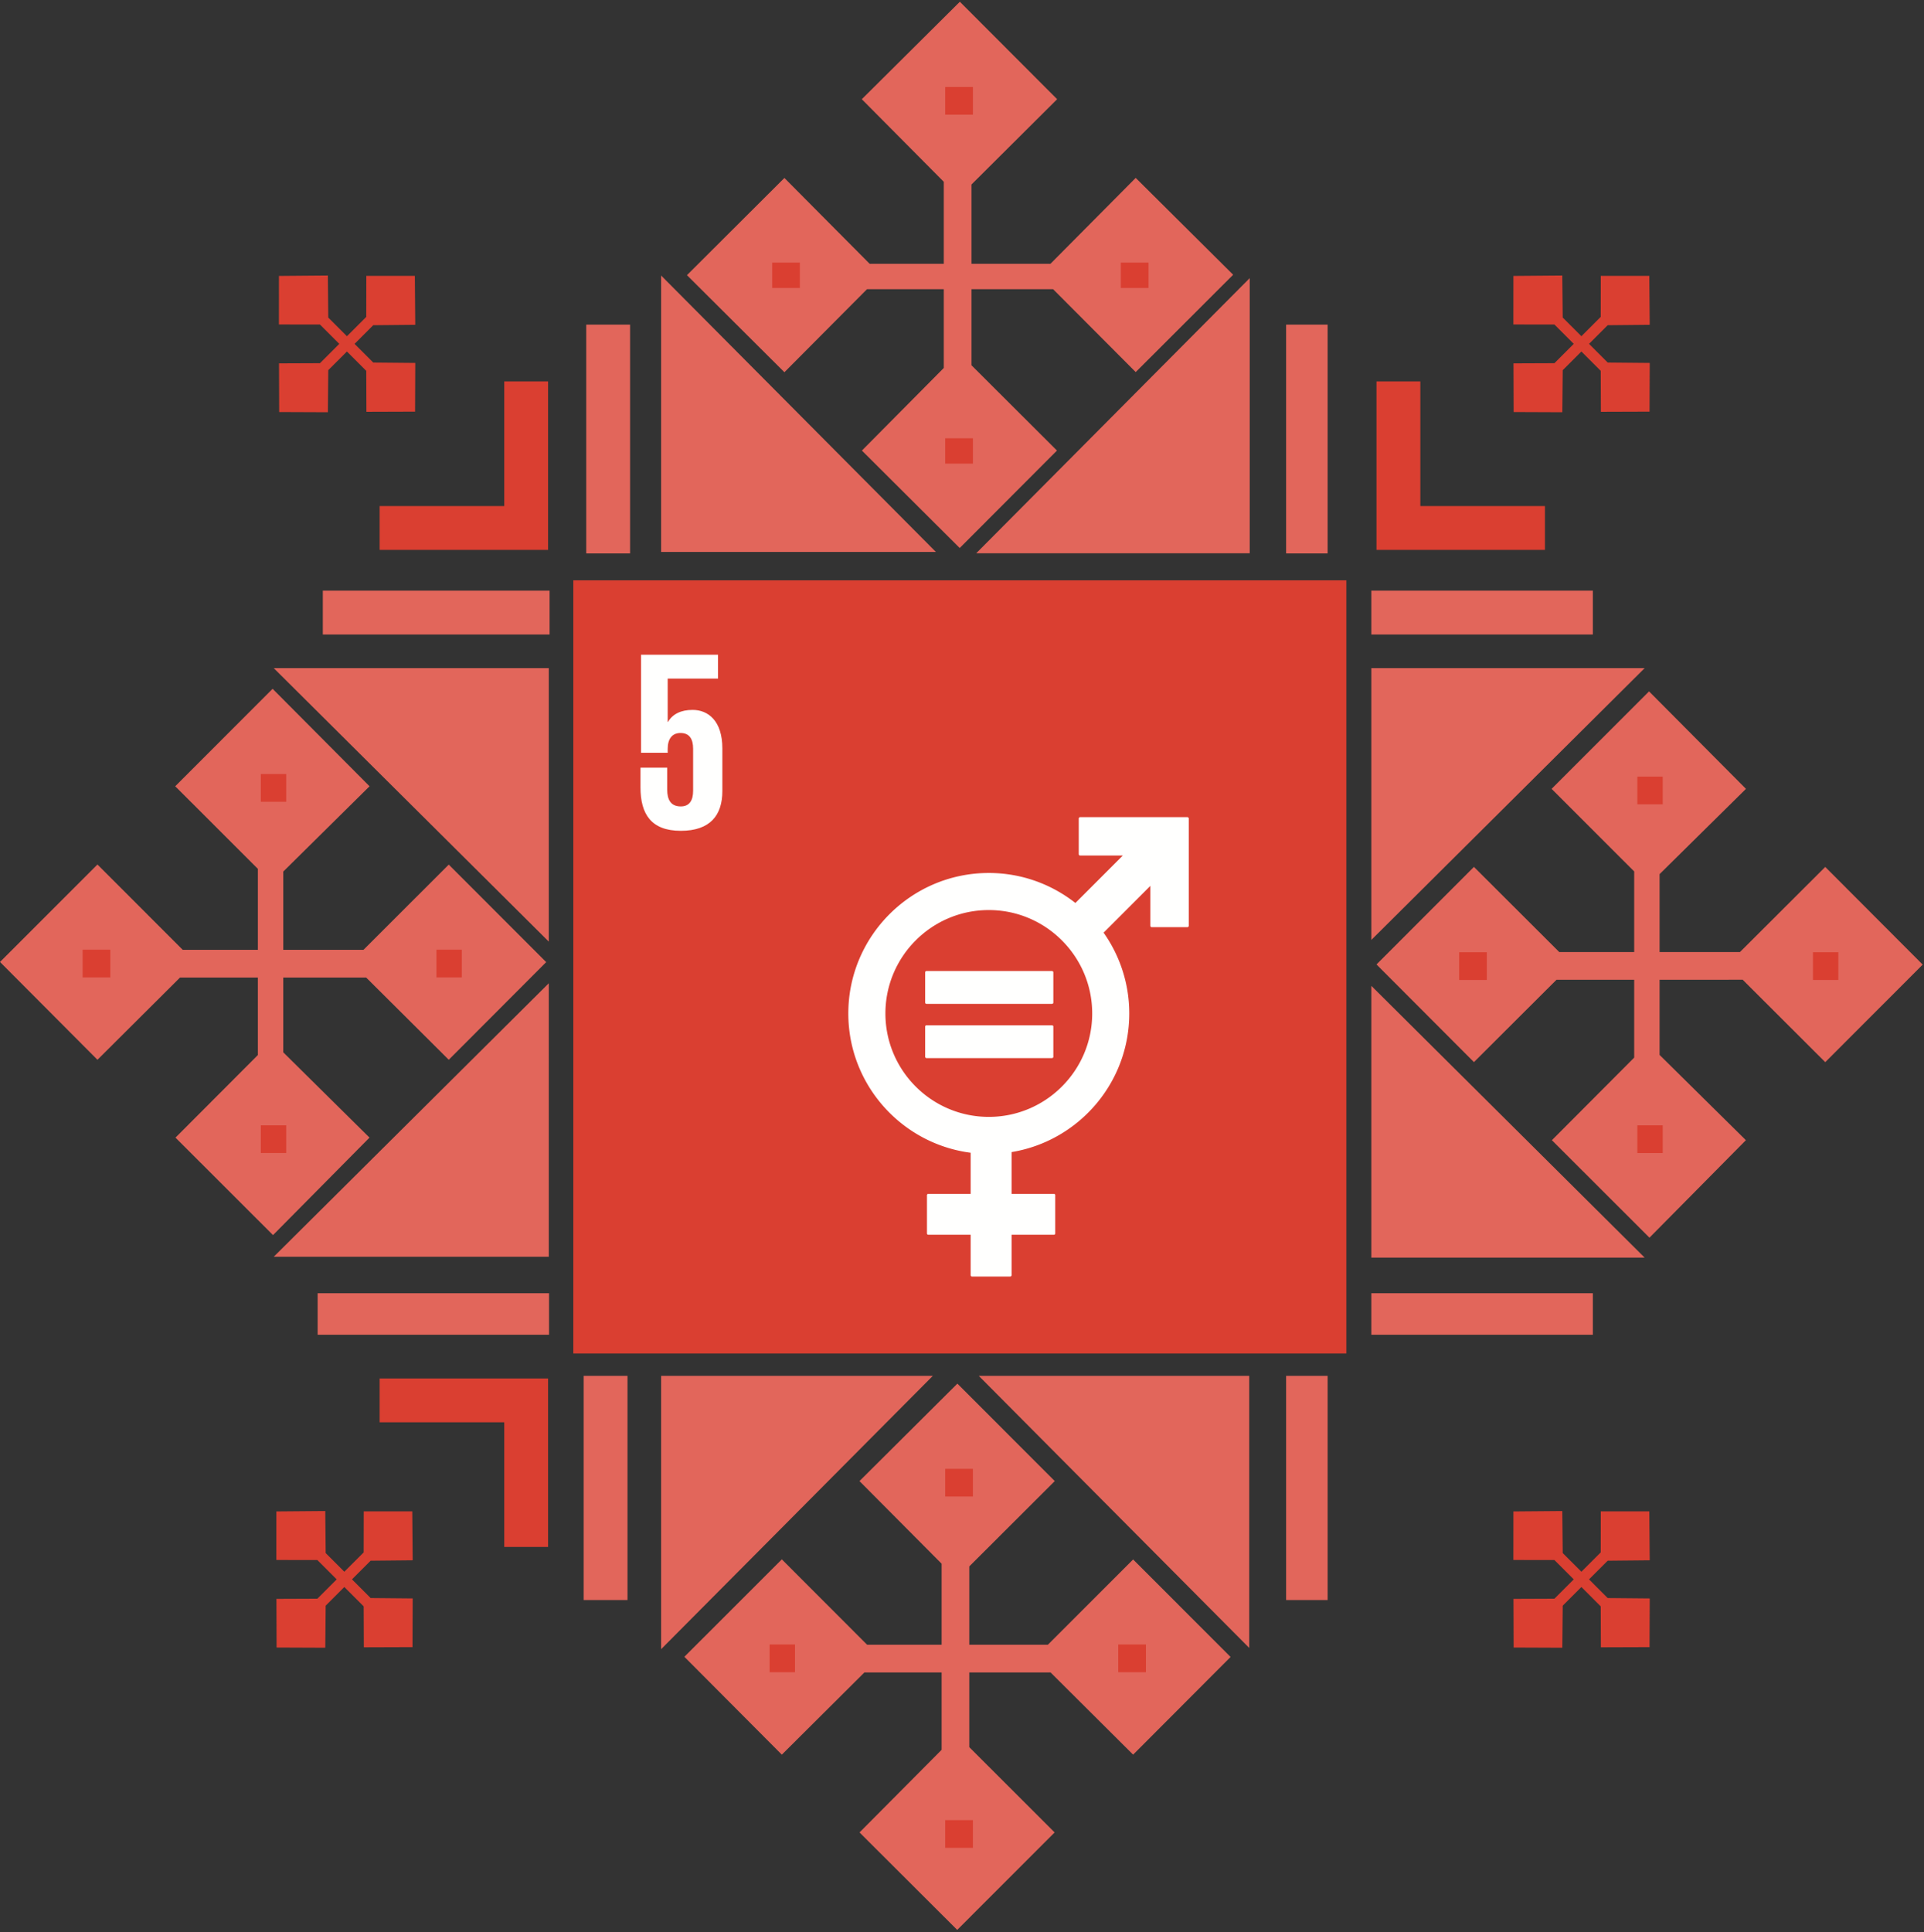 <svg xmlns="http://www.w3.org/2000/svg" width="745" height="748" viewBox="0 0 745 748"><rect x="0" y="0" width="745" height="748" fill="#333333" stroke="none"/><title>Elements / Targets / Icon Logo 05</title><g fill="none" fill-rule="evenodd"><path fill="#E2665B" d="M212.501 258.672H106l106.501 105.883zm149.89-44.99L256 106.672v107.01zM227 214.253h16.977v-88.581H227zm108.713-102.282h29.735v30.486l-31.708 31.979 37.872 37.735 37.659-37.735-33.101-33.027v-29.438h31.612l31.98 32.082 37.734-37.683-37.734-37.494-33.027 33.266H376.17V71.434l33.17-33.026L371.676.672l-37.973 37.736 31.745 31.979v31.755h-28.689l-33.025-33.24L266 106.53l37.734 37.577zM498 214.253h16.083v-88.581H498zm33 31.396h85.776v-16.977H531zm0 13.023v105.225l105.838-105.225zm-47.087-44.467V107.672L378 214.205zm-374.23 193.203v-28.949h32.1l31.98 31.838 37.735-37.806-37.735-37.757-33.025 33.002h-31.055v-30.303l33.413-33.026-37.541-37.735-37.708 37.735 32.007 31.98v31.349H70.762l-33.025-33.038L0 372.427 37.737 410.3l31.978-31.841h30.139v29.996l-31.908 31.98 37.769 37.735 37.364-37.735zM125 245.649h87.81v-16.977H125zm406 271.106h85.776v-16.083H531zm-33 102.712h16.083v-86.795H498zm176.781-240.162l31.98 31.916 37.736-37.767-37.736-37.816-33.024 32.945h-31.126v-30.152l33.449-33.024-37.523-37.735-37.736 37.735 31.982 31.979v31.197H603.76l-33.027-32.961L533 373.388l37.733 37.816 31.981-31.899h30.069v30.149l-31.877 31.98 37.789 37.736 37.338-37.736-33.422-33.025v-29.104zM531 486.897h105.838L531 381.672zm-152 45.775l104.721 105.334V532.672zm-153 86.795h16.978v-86.795H226zm-13.499-238.795L106 486.556h106.501zM123 516.755h89.597v-16.083H123zm133 15.917v105.812l105.197-105.812zm149.738 104.094h-30.414v-30.332l33.092-33.027-37.701-37.735-37.914 37.735 31.8 31.98v31.379H335.76l-33.025-33.053L265 641.435l37.735 37.882 31.98-31.829h29.886v29.968l-31.781 31.979 37.83 37.736 37.717-37.736-33.043-33.027v-28.92h31.459l31.98 31.824 37.735-37.813-37.735-37.748z"/><path fill="#DA3F31" d="M222 523.999h299.327V224.672H222z"/><g fill="#FFFFFE"><path d="M382.875 432.406c-22.076 0-40.031-17.961-40.031-40.036 0-22.077 17.955-40.038 40.031-40.038 22.078 0 40.038 17.96 40.038 40.038 0 22.075-17.96 40.036-40.038 40.036m76.891-116.041h-41.53a.535.535 0 0 0-.53.53v13.8c0 .295.246.53.53.53h16.536l-18.362 18.367c-9.248-7.266-20.886-11.615-33.535-11.615-29.989 0-54.394 24.399-54.394 54.393 0 27.615 20.69 50.467 47.375 53.924v15.902h-16.381a.526.526 0 0 0-.537.524v14.793c0 .294.232.527.537.527h16.381v15.65c0 .294.232.528.527.528h14.782a.53.53 0 0 0 .537-.527V478.04h16.378a.523.523 0 0 0 .525-.527V462.72a.524.524 0 0 0-.525-.524h-16.378v-16.161c25.808-4.233 45.565-26.677 45.565-53.665 0-11.641-3.685-22.431-9.935-31.285l18.102-18.104v15.446a.53.53 0 0 0 .532.526h13.8a.534.534 0 0 0 .539-.526v-41.532a.535.535 0 0 0-.539-.53"/><path d="M407.331 375.936h-48.564c-.29 0-.526.215-.526.473v11.757c0 .274.236.481.526.481h48.564c.301 0 .537-.207.537-.48v-11.758c0-.258-.236-.473-.537-.473m0 20.991h-48.564c-.29 0-.526.222-.526.49v11.756c0 .264.236.474.526.474h48.564c.301 0 .537-.21.537-.474v-11.756c0-.268-.236-.49-.537-.49M268.182 274.842c-4.47 0-7.75 1.587-9.538 4.67h-.103v-16.795h19.48v-9.24h-29.808v37.963h10.328v-1.498c0-3.973 1.794-6.16 4.97-6.16 3.48 0 4.874 2.39 4.874 6.068v16.295c0 3.58-1.294 6.061-4.773 6.061-3.878 0-5.264-2.583-5.264-6.556v-8.448h-10.342v7.652c0 10.234 4.075 16.793 15.606 16.793 11.427 0 16.095-6.06 16.095-15.403v-16.496c0-10.633-5.461-14.906-11.525-14.906"/></g><path fill="#DA3F31" d="M101 310.394h9.828v-10.722H101zm68 68.001h9.829v-10.723H169zm-68 67.999h9.828v-10.722H101zm-69-67.999h10.722v-10.723H32zM366 44.394h10.724V33.672H366zm68 67.107h10.721v-9.829H434zm-68 68h10.724v-9.829H366zm-67-68h10.721v-9.829H299zm335 199.894h9.829v-10.723H634zm68 67.999h9.827v-10.722H702zm-68 67.001h9.829v-10.723H634zm-69-67.001h10.722v-10.722H565zm-199 200h10.722v-10.722H366zm67 68h10.723v-10.722H433zm-67 68h10.722v-10.722H366zm-68-68h9.829v-10.722H298zm311.378-514.263l-7.488 7.485-15.85.064.063 18.842 18.853.077.153-16.282 7.228-7.226 7.484 7.486.064 15.852 18.843-.063.077-18.855-16.283-.153-7.227-7.227 7.227-7.226 16.274-.159-.158-18.939-18.791-.012-.026 15.892-7.484 7.485-7.228-7.226-.159-16.274-18.936.158-.014 18.793 15.89.022zm-478.001 0l-7.487 7.485-15.851.064.062 18.842 18.856.077.152-16.282 7.229-7.226 7.482 7.486.065 15.852 18.841-.063.077-18.855-16.281-.153-7.226-7.227 7.226-7.226 16.274-.159-.158-18.939-18.792-.012-.026 15.892-7.482 7.485-7.229-7.226-.159-16.274-18.938.158-.012 18.793 15.89.022zm4.918 478.328l7.226-7.227 16.274-.16-.158-18.937-18.792-.011-.024 15.89-7.485 7.486-7.227-7.227L125.95 585l-18.938.158-.012 18.793 15.89.021 7.487 7.487-7.487 7.485-15.852.063.063 18.842 18.856.077.152-16.283 7.227-7.226 7.485 7.489.063 15.851 18.842-.063.076-18.857-16.281-.151zm478.999.001l7.226-7.228 16.275-.16-.158-18.936-18.792-.012-.026 15.889-7.484 7.487-7.226-7.227-.161-16.273-18.936.158L586 603.95l15.889.023 7.487 7.487-7.487 7.484-15.851.063.063 18.843 18.854.077.154-16.282 7.226-7.227 7.484 7.488.063 15.851 18.844-.063.076-18.856-16.282-.151zM147 212.899h65.226v-65.227h-16.977v48.249H147zm451.227 0v-16.978h-48.25v-48.249H533v65.227h17.714zM147 533.672v16.977h48.249v48.249h16.977v-65.226H195.99z"/></g></svg>